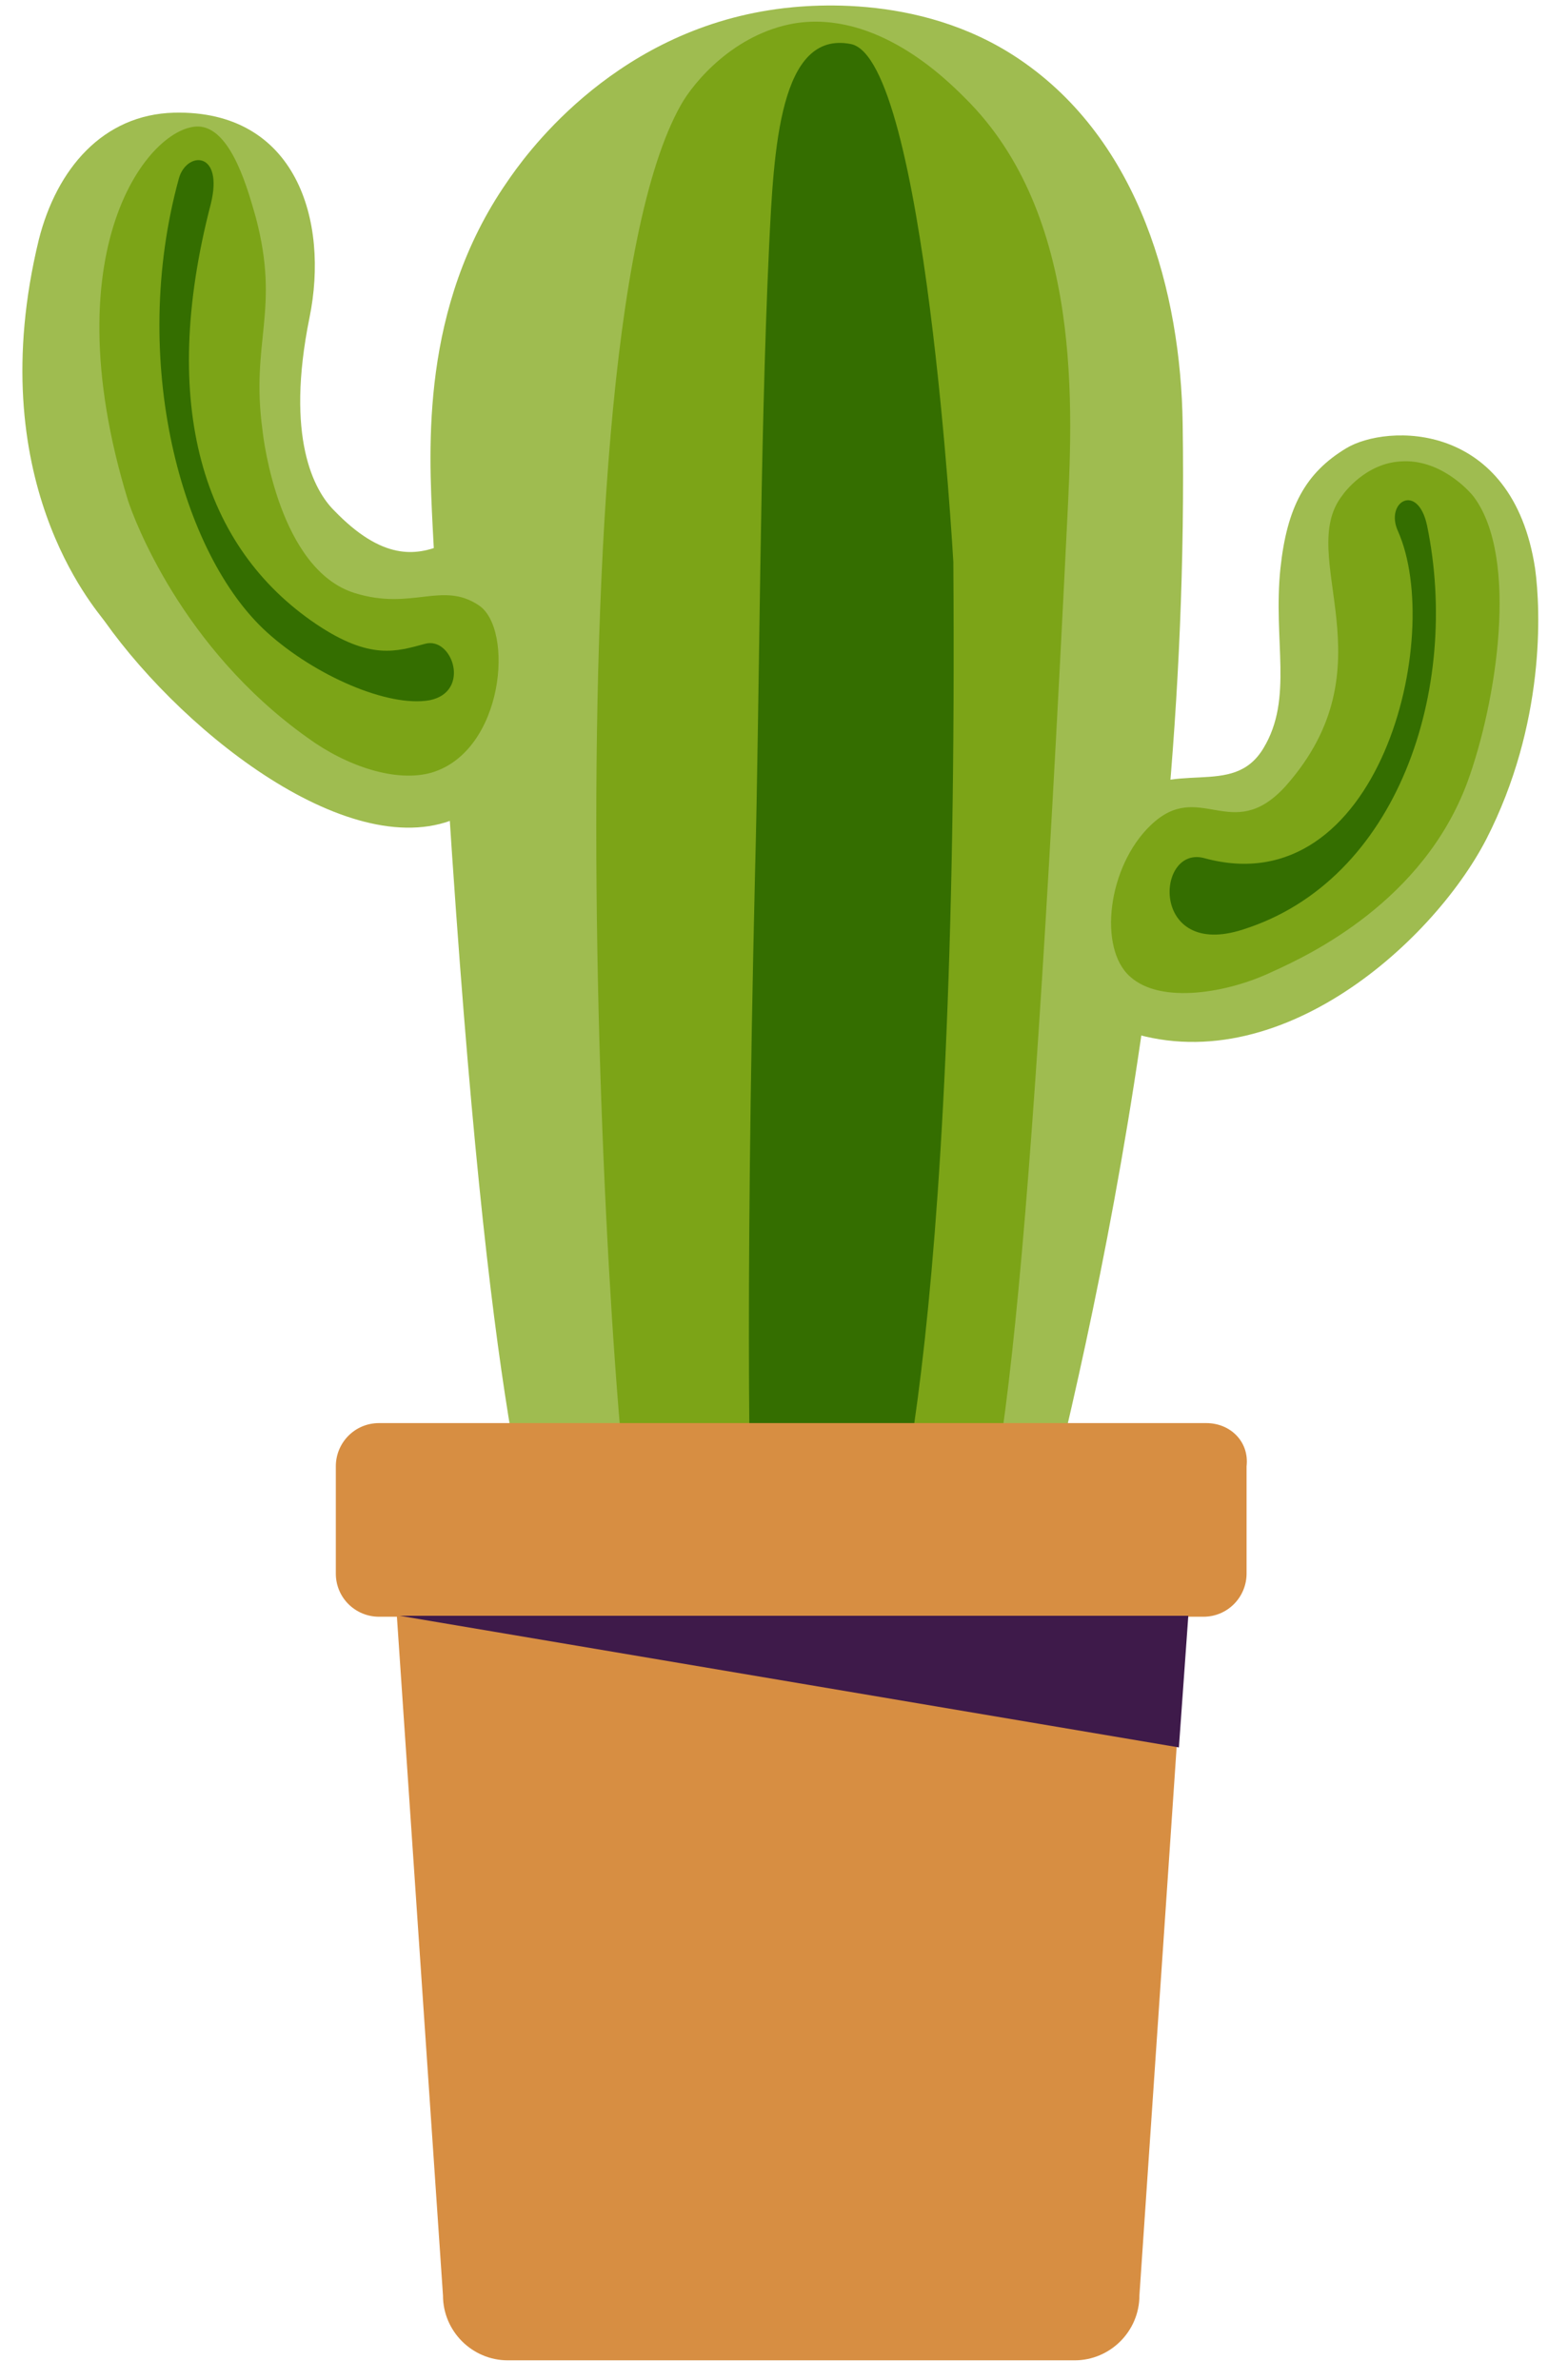 <svg width="67" height="103" viewBox="0 0 67 103" fill="none" xmlns="http://www.w3.org/2000/svg">
<path d="M23.648 69.272C22.386 63.943 20.515 57.271 18.725 22.775C18.562 19.398 18.196 13.296 21.939 7.886C22.631 6.869 26.332 1.54 33.288 0.442C34.55 0.238 39.716 -0.413 44.109 2.557C49.357 6.096 51.106 12.686 51.188 18.341C51.554 42.301 46.062 62.356 44.109 70.167C42.319 77.163 25.275 76.35 23.648 69.272Z" fill="#9FBC50"/>
<path d="M48.381 34.694C50.781 32.741 53.344 34.612 54.686 32.375C55.988 30.219 55.093 27.738 55.418 24.605C55.703 21.92 56.517 20.456 58.266 19.398C60.015 18.341 65.466 18.178 66.442 24.605C66.687 26.395 66.89 31.317 64.327 36.321C61.968 40.877 55.012 47.101 48.3 44.457C45.004 43.115 45.167 37.297 48.381 34.694Z" fill="#9FBC50"/>
<path d="M22.427 23.141C20.271 21.31 18.644 26.436 14.454 22.083C13.6 21.229 12.339 18.951 13.396 13.744C14.251 9.554 12.827 4.754 7.538 4.876C4.447 4.957 2.453 7.316 1.681 10.367C-0.842 20.741 4.121 26.314 4.528 26.883C8.108 31.928 15.593 37.704 20.149 35.223C24.014 33.107 24.99 25.338 22.427 23.141Z" fill="#9FBC50"/>
<path d="M27.756 68.54C26.495 66.221 23.322 15.453 29.465 4.55C30.034 3.533 31.784 1.459 34.387 1.011C37.926 0.442 40.896 3.371 41.75 4.225C46.916 9.31 46.428 17.771 46.184 22.653C44.435 58.207 43.215 67.238 41.262 69.597C38.618 72.892 29.709 72.201 27.756 68.54Z" fill="#7CA417"/>
<path d="M32.678 68.54C32.434 67.604 32.231 56.702 32.678 37.826C32.882 30.097 32.882 19.358 33.288 10.652C33.492 6.462 33.736 1.296 36.828 1.906C40.041 2.557 41.262 24.321 41.262 24.321C41.506 58.736 38.495 68.214 37.723 69.272C36.99 70.451 33.004 69.923 32.678 68.54Z" fill="#346E00"/>
<path d="M20.719 26.192C22.264 27.209 21.817 32.497 18.685 33.433C17.139 33.88 14.983 33.148 13.315 31.928C7.823 28.022 5.789 22.409 5.545 21.676C2.087 10.408 6.725 5.201 8.718 5.486C10.061 5.689 10.752 8.293 11.078 9.432C12.135 13.459 10.834 14.761 11.362 18.625C11.403 19.032 12.095 24.646 15.349 25.663C17.83 26.436 19.132 25.134 20.719 26.192Z" fill="#7CA417"/>
<path d="M11.566 27.372C7.823 23.995 5.586 15.574 7.742 7.723C8.067 6.543 9.694 6.503 9.125 8.822C6.847 17.568 8.799 23.71 13.681 27.005C16.04 28.592 17.179 28.185 18.4 27.86C19.579 27.534 20.393 29.934 18.603 30.3C16.813 30.626 13.64 29.243 11.566 27.372Z" fill="#346E00"/>
<path d="M49.804 35.711C51.92 33.677 53.303 36.565 55.622 34.043C60.3 28.795 56.029 24.077 58.103 21.432C58.185 21.31 59.12 20.049 60.625 19.968C62.293 19.846 63.554 21.188 63.798 21.514C65.751 24.158 64.775 30.382 63.514 33.84C61.602 39.006 56.679 41.325 55.052 42.057C53.181 42.952 50.252 43.481 48.91 42.26C47.526 41.04 47.933 37.501 49.804 35.711Z" fill="#7CA417"/>
<path d="M52.123 37.135C59.69 39.209 62.537 27.534 60.503 22.978C59.934 21.717 61.358 20.863 61.764 22.734C63.229 29.812 60.503 38.111 53.791 40.226C49.764 41.528 50.008 36.565 52.123 37.135Z" fill="#346E00"/>
<path d="M52.205 61.583H16.407C15.349 61.583 14.535 62.437 14.535 63.454V68.092C14.535 69.15 15.389 69.963 16.407 69.963H17.179L19.173 99.334C19.173 100.88 20.434 102.141 21.98 102.141H46.51C48.055 102.141 49.316 100.88 49.316 99.334L51.31 69.963H52.083C53.14 69.963 53.954 69.109 53.954 68.092V63.454C54.076 62.397 53.262 61.583 52.205 61.583Z" fill="#D78E42"/>
<path d="M51.025 75.618L51.432 69.922H17.302L51.025 75.618Z" fill="#3E1A4A"/>
</svg>
